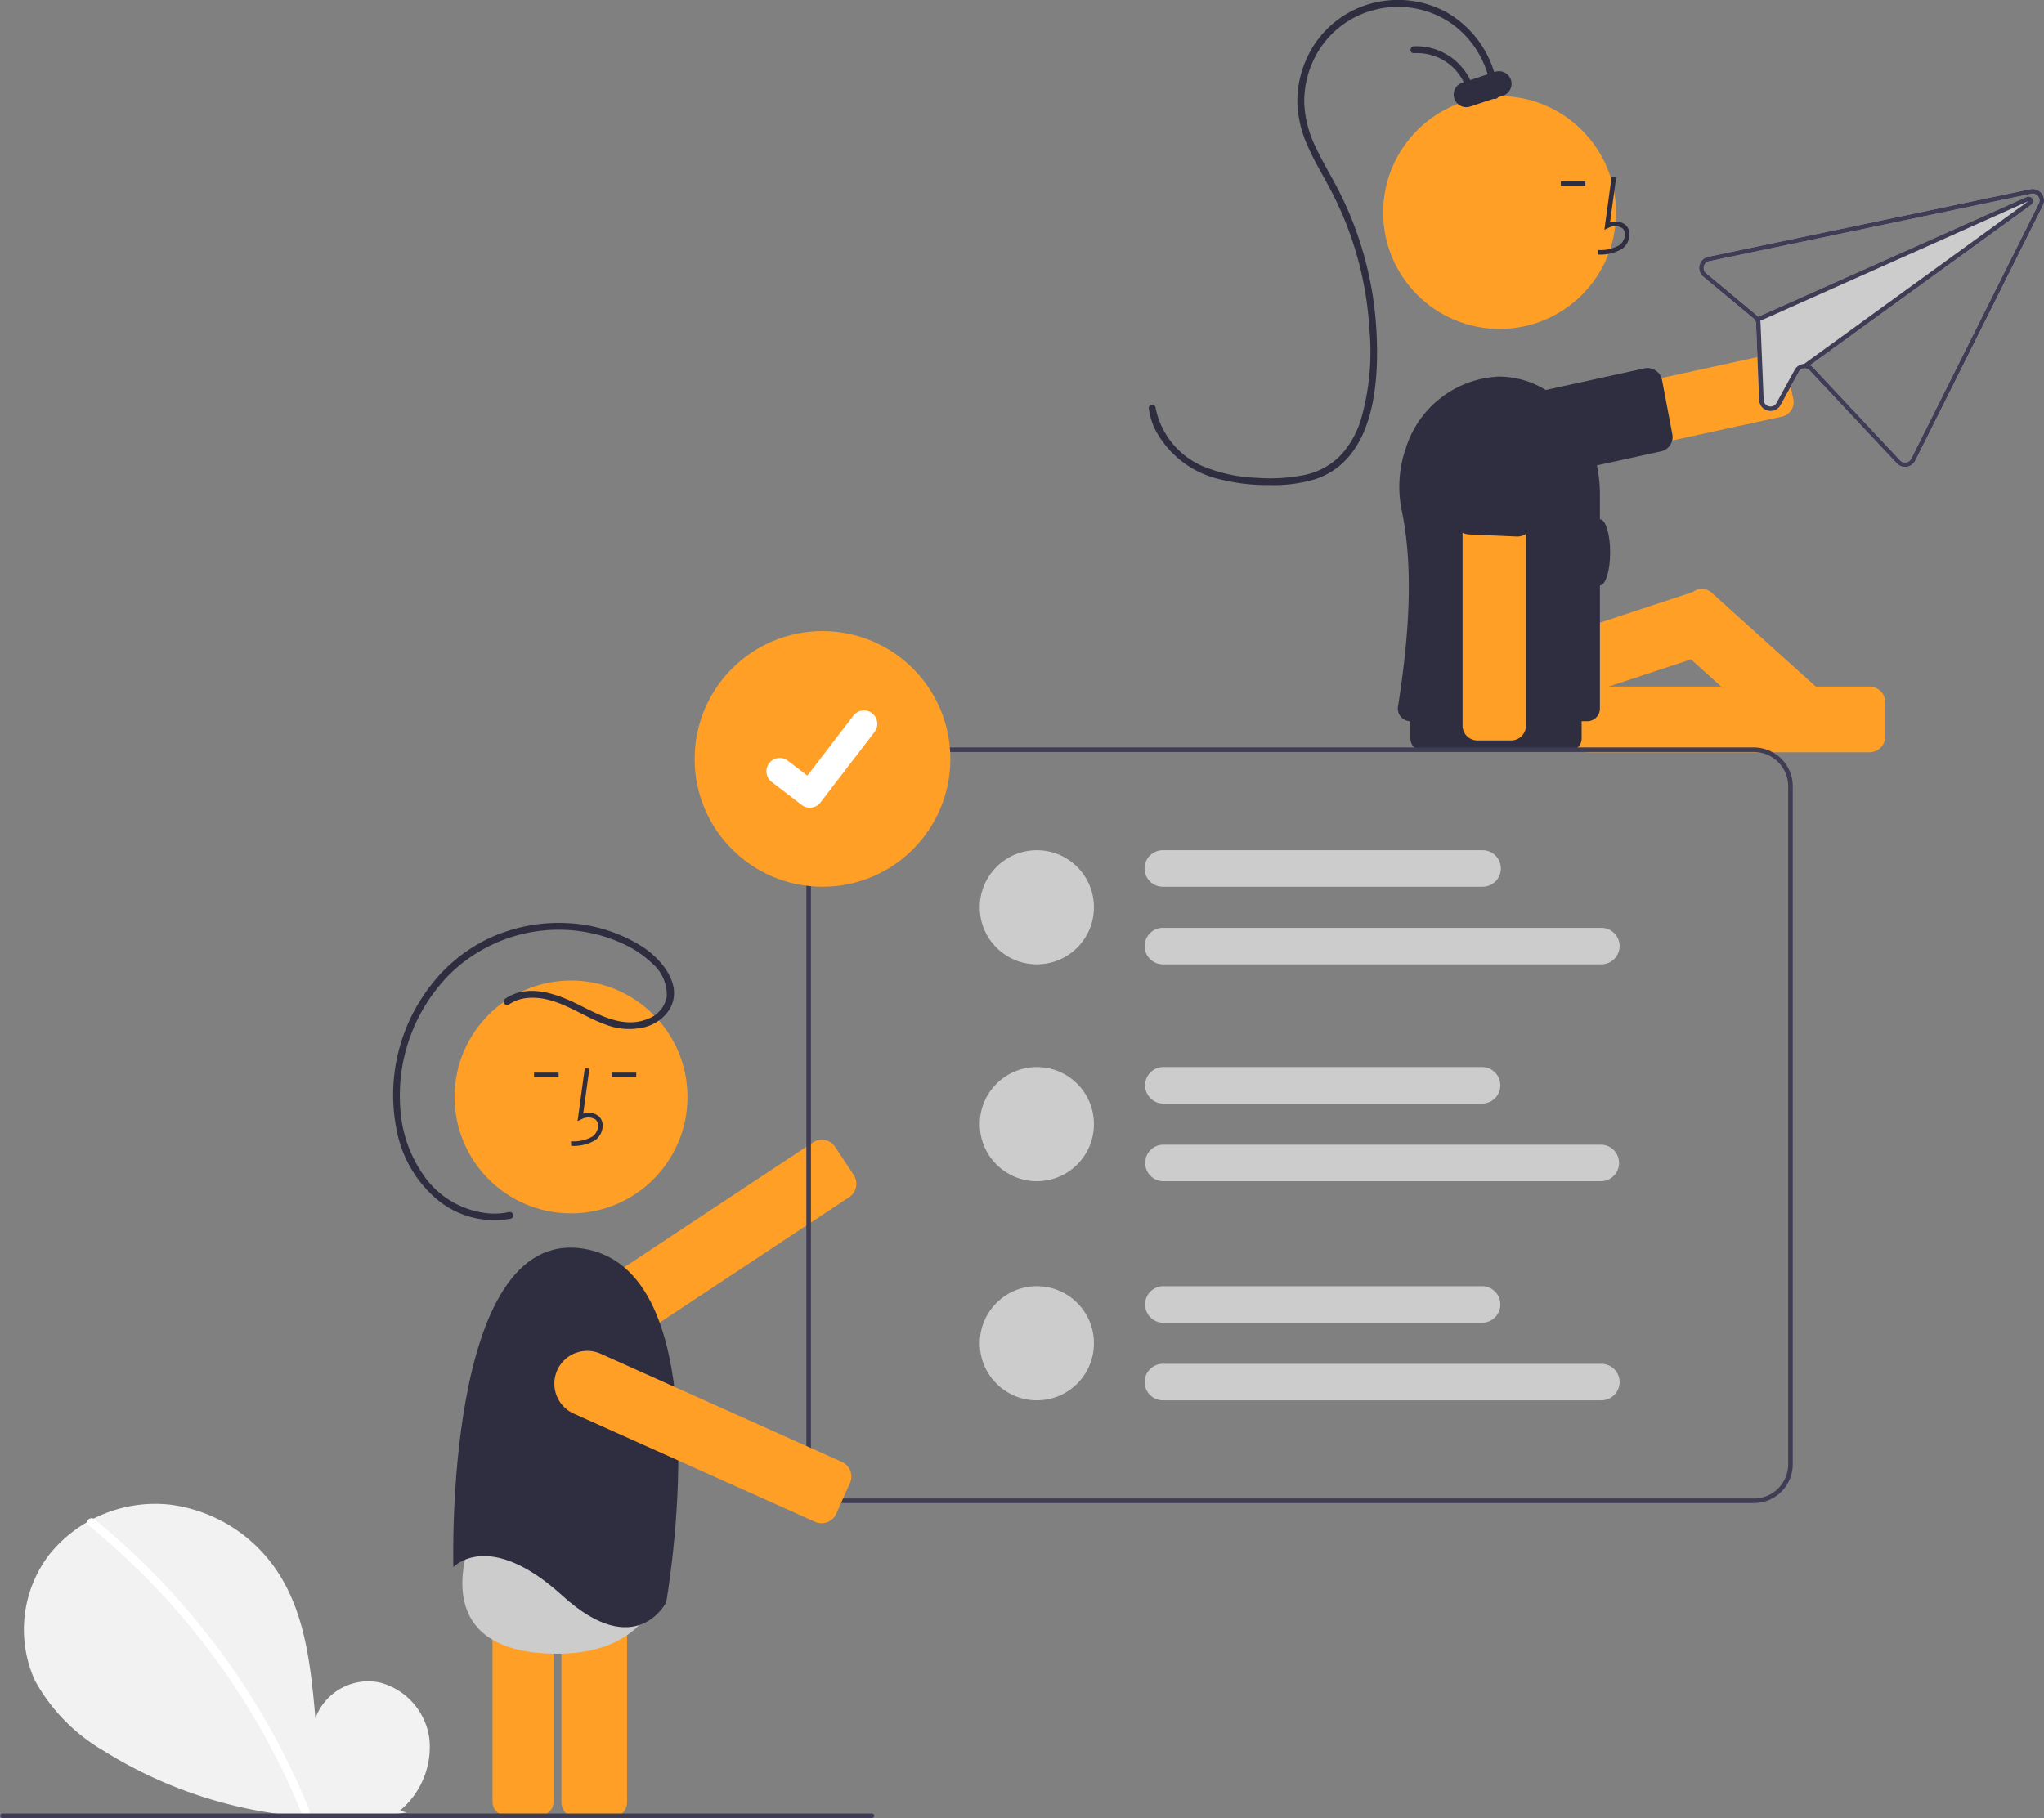 <svg id="Img" xmlns="http://www.w3.org/2000/svg" width="134.888" height="120" viewBox="0 0 134.888 120">
  <rect x="0" y="0" width="134.888" height="120" fill="#808080" stroke="none"/>
  <path id="Path_1041" data-name="Path 1041" d="M187.587,730.873a5.469,5.469,0,0,0,1.962-4.715,4.421,4.421,0,0,0-3.287-3.753,3.721,3.721,0,0,0-4.238,2.355c-.29-3.266-.624-6.669-2.36-9.45a10.008,10.008,0,0,0-7.247-4.643,8.98,8.98,0,0,0-7.9,3.225,8.149,8.149,0,0,0-1,8.39,12.125,12.125,0,0,0,4.532,4.629,29.082,29.082,0,0,0,20.006,4.075Z" transform="translate(-161.21 -611.353)" fill="#f2f2f2"/>
  <path id="Path_1042" data-name="Path 1042" d="M190.928,716.967a47.861,47.861,0,0,1,6.67,6.623,48,48,0,0,1,7.512,12.554c.135.332-.4.476-.537.148a47.732,47.732,0,0,0-14.039-18.931C190.257,717.134,190.653,716.742,190.928,716.967Z" transform="translate(-184.701 -616.689)" fill="#fff"/>
  <path id="Path_1043" data-name="Path 1043" d="M860.754,356.882H842.218a1.056,1.056,0,0,1-1.055-1.055V353.6a1.056,1.056,0,0,1,1.055-1.055h18.536a1.056,1.056,0,0,1,1.055,1.055v2.224A1.056,1.056,0,0,1,860.754,356.882Z" transform="translate(-737.388 -307.23)" fill="#ff9f26"/>
  <path id="Path_1044" data-name="Path 1044" d="M801.756,317.173l-7.9-7.123A.978.978,0,0,0,792.6,310l-17.288,5.708a.98.98,0,0,0-.623,1.237l.7,2.112a.977.977,0,0,0,1.237.623l15.858-5.236,6.47,5.833a.973.973,0,0,0,.655.252h.052a.973.973,0,0,0,.677-.322l1.489-1.652A.981.981,0,0,0,801.756,317.173Z" transform="translate(-680.892 -270.922)" fill="#ff9f26"/>
  <path id="Path_1045" data-name="Path 1045" d="M368.965,712.208a.905.905,0,0,0-.9.9v18.536a.905.905,0,0,0,.9.9h2.224a.905.905,0,0,0,.9-.9V713.112a.9.9,0,0,0-.9-.9Z" transform="translate(-335.562 -612.704)" fill="#ff9f26"/>
  <path id="Path_1046" data-name="Path 1046" d="M401.532,731.854h-2.224a1.056,1.056,0,0,1-1.055-1.055V712.263a1.056,1.056,0,0,1,1.055-1.055h2.224a1.056,1.056,0,0,1,1.055,1.055V730.8A1.056,1.056,0,0,1,401.532,731.854Z" transform="translate(-361.206 -611.855)" fill="#ff9f26"/>
  <path id="Path_1047" data-name="Path 1047" d="M368.328,722.025s.84,7.556-7.642,7.3-5.182-7.681-5.182-7.681,1.773-1.393,6.254-.046S368.328,722.025,368.328,722.025Z" transform="translate(-324.36 -620.18)" fill="#ccc"/>
  <path id="Path_1048" data-name="Path 1048" d="M407.753,564.822a2.166,2.166,0,0,1-1.2-3.973l14.53-9.616a1.055,1.055,0,0,1,1.462.3l1.227,1.855a1.056,1.056,0,0,1-.3,1.462l-14.53,9.617A2.156,2.156,0,0,1,407.753,564.822Z" transform="translate(-367.431 -475.832)" fill="#ff9f26"/>
  <circle id="Ellipse_141" data-name="Ellipse 141" cx="7.685" cy="7.685" r="7.685" transform="translate(30 64.72)" fill="#ff9f26"/>
  <path id="Path_1049" data-name="Path 1049" d="M402.468,524.822a2.772,2.772,0,0,0,1.6-.38,1.225,1.225,0,0,0,.482-.915.824.824,0,0,0-.28-.677,1.064,1.064,0,0,0-1.006-.145l.407-2.972-.3-.041-.478,3.494.249-.114a.912.912,0,0,1,.932.008.53.53,0,0,1,.174.436.927.927,0,0,1-.359.682,2.493,2.493,0,0,1-1.426.322Z" transform="translate(-364.778 -449.191)" fill="#2f2e41"/>
  <rect id="Rectangle_118" data-name="Rectangle 118" width="1.623" height="0.301" transform="translate(40.364 70.798)" fill="#2f2e41"/>
  <rect id="Rectangle_119" data-name="Rectangle 119" width="1.623" height="0.301" transform="translate(35.242 70.798)" fill="#2f2e41"/>
  <path id="Path_1050" data-name="Path 1050" d="M350.9,619.451s-.664-22.559,8.626-21.011,5.419,23.333,5.419,23.333-1.991,3.981-6.856-.442S350.9,619.451,350.9,619.451Z" transform="translate(-320.981 -516.014)" fill="#2f2e41"/>
  <path id="Path_1051" data-name="Path 1051" d="M331.889,461.087c1.5-1.015,3.382-.326,4.835.4,1.411.7,3,1.6,4.6.921a1.909,1.909,0,0,0,1.218-1.475,2.742,2.742,0,0,0-.949-2.159,6.913,6.913,0,0,0-2.074-1.367,9.694,9.694,0,0,0-2.361-.718,10.275,10.275,0,0,0-8.978,2.822,11.384,11.384,0,0,0-3.228,8.75,8.6,8.6,0,0,0,1.768,4.795,5.9,5.9,0,0,0,4.209,2.218,4.72,4.72,0,0,0,1.2-.1c.284-.06.4.375.12.436a5.92,5.92,0,0,1-4.839-1.244,7.934,7.934,0,0,1-2.689-4.577,11.76,11.76,0,0,1,2.3-9.647,10.516,10.516,0,0,1,3.935-3.105,10.926,10.926,0,0,1,5.077-.932,10.111,10.111,0,0,1,4.894,1.551c1.316.85,2.8,2.652,1.725,4.247a2.8,2.8,0,0,1-1.759,1.109,4.317,4.317,0,0,1-2.369-.206c-1.719-.607-3.308-1.963-5.232-1.758a2.551,2.551,0,0,0-1.17.427C331.876,461.641,331.65,461.249,331.889,461.087Z" transform="translate(-298.539 -395.172)" fill="#2f2e41"/>
  <path id="Path_1052" data-name="Path 1052" d="M804.024,214.518a2.091,2.091,0,0,1,.686-3.8l17.025-3.706a.98.98,0,0,1,1.165.749l-.074.016.074-.016.473,2.173a.979.979,0,0,1-.749,1.165L805.6,214.8a2.132,2.132,0,0,1-.224.036,2.075,2.075,0,0,1-1.352-.32Z" transform="translate(-705.029 -183.599)" fill="#ff9f26"/>
  <path id="Path_1053" data-name="Path 1053" d="M799.827,218.407h0q-.015-.061-.027-.122a2.558,2.558,0,0,1,.72-2.186,4.627,4.627,0,0,1,2.452-1.366l7.762-1.7a.98.98,0,0,1,1.172.774l.677,3.567a.974.974,0,0,1-.753,1.139l-7.811,1.709a5.02,5.02,0,0,1-1.072.118A3,3,0,0,1,799.827,218.407Z" transform="translate(-702.223 -188.717)" fill="#2f2e41"/>
  <circle id="Ellipse_142" data-name="Ellipse 142" cx="7.685" cy="7.685" r="7.685" transform="translate(91.278 6.342)" fill="#ff9f26"/>
  <path id="Path_1054" data-name="Path 1054" d="M852.2,134.339a2.772,2.772,0,0,0,1.6-.38,1.226,1.226,0,0,0,.482-.915.824.824,0,0,0-.28-.677,1.064,1.064,0,0,0-1.006-.145l.407-2.972-.3-.041-.478,3.494.249-.114a.912.912,0,0,1,.932.008.53.53,0,0,1,.174.436.926.926,0,0,1-.359.682,2.492,2.492,0,0,1-1.426.322Z" transform="translate(-746.748 -117.538)" fill="#2f2e41"/>
  <rect id="Rectangle_120" data-name="Rectangle 120" width="1.623" height="0.301" transform="translate(102.999 11.968)" fill="#2f2e41"/>
  <path id="Path_1055" data-name="Path 1055" d="M678.153,58.076a6.353,6.353,0,0,0-2.484-4.654,6.187,6.187,0,0,0-5.276-1.006,6.093,6.093,0,0,0-4.051,3.456,6.342,6.342,0,0,0-.544,2.666,7.205,7.205,0,0,0,.728,2.873c.453.987,1.025,1.914,1.521,2.879a22.988,22.988,0,0,1,1.262,2.947,23.232,23.232,0,0,1,1.254,6.385c.184,3.431-.144,8.44-4.017,9.757a9.493,9.493,0,0,1-3.08.394,12.648,12.648,0,0,1-3.228-.378,6.425,6.425,0,0,1-4.344-3.416,4.757,4.757,0,0,1-.358-1.291c-.016-.122.116-.225.226-.226a.232.232,0,0,1,.226.226,5.336,5.336,0,0,0,3.551,4.008,10.2,10.2,0,0,0,3.125.6,11.552,11.552,0,0,0,3.2-.2,4.64,4.64,0,0,0,2.413-1.372,6.239,6.239,0,0,0,1.26-2.279,16.132,16.132,0,0,0,.568-5.863,22.793,22.793,0,0,0-1.28-6.358,22.29,22.29,0,0,0-1.327-3.007c-.5-.947-1.063-1.868-1.487-2.855a7.449,7.449,0,0,1-.67-2.886,6.817,6.817,0,0,1,.539-2.681,6.535,6.535,0,0,1,3.889-3.671,6.727,6.727,0,0,1,5.427.445,6.839,6.839,0,0,1,3.2,4.179,6.544,6.544,0,0,1,.2,1.322c.015.291-.437.29-.452,0Z" transform="translate(-579.727 -51.756)" fill="#2f2e41"/>
  <path id="Path_1056" data-name="Path 1056" d="M774.009,75.439a3.539,3.539,0,0,0-1.184-2.16,3.491,3.491,0,0,0-2.44-.81c-.291.015-.29-.438,0-.452a3.933,3.933,0,0,1,4.06,3.3C774.488,75.6,774.052,75.726,774.009,75.439Z" transform="translate(-677.085 -68.961)" fill="#2f2e41"/>
  <path id="Path_1057" data-name="Path 1057" d="M789.124,84.791a.829.829,0,0,1,.527-1.047l2.146-.709a.829.829,0,1,1,.52,1.574l-2.146.709a.828.828,0,0,1-1.047-.527Z" transform="translate(-693.151 -78.287)" fill="#2f2e41"/>
  <path id="Path_1058" data-name="Path 1058" d="M897.218,139.037a.754.754,0,0,0-.326,1.318l3.317,2.756a.489.489,0,0,1,.118.147.461.461,0,0,1,.045.182l.207,5.054a.737.737,0,0,0,.58.7h.006a.736.736,0,0,0,.827-.373l1.2-2.182a.453.453,0,0,1,.405-.232.439.439,0,0,1,.322.143l5.741,6.126a.749.749,0,0,0,.659.23.756.756,0,0,0,.564-.408l8.418-16.842a.754.754,0,0,0-.829-1.076l-.273.057Zm-.134,1.087a.453.453,0,0,1,.2-.791l20.97-4.393.279-.059a.453.453,0,0,1,.5.645l-8.418,16.842a.452.452,0,0,1-.734.107l-5.741-6.126a.723.723,0,0,0-.2-.151l14.588-10.583a.3.3,0,0,0-.248-.539.26.26,0,0,0-.049.017L900.517,143a.742.742,0,0,0-.117-.119Z" transform="translate(-784.489 -122.09)" fill="#ccc"/>
  <path id="Path_1059" data-name="Path 1059" d="M897.218,139.037a.754.754,0,0,0-.326,1.318l3.317,2.756a.489.489,0,0,1,.118.147.461.461,0,0,1,.045.182l.207,5.054a.737.737,0,0,0,.58.7h.006a.736.736,0,0,0,.827-.373l1.2-2.182a.453.453,0,0,1,.405-.232.439.439,0,0,1,.322.143l5.741,6.126a.749.749,0,0,0,.659.23.756.756,0,0,0,.564-.408l8.418-16.842a.754.754,0,0,0-.829-1.076l-.273.057Zm-.134,1.087a.453.453,0,0,1,.2-.791l20.97-4.393.279-.059a.453.453,0,0,1,.5.645l-8.418,16.842a.452.452,0,0,1-.734.107l-5.741-6.126a.723.723,0,0,0-.2-.151.733.733,0,0,0-.342-.087h-.053a.752.752,0,0,0-.62.389l-1.2,2.183a.439.439,0,0,1-.5.222h0a.438.438,0,0,1-.347-.422l-.207-5.054a.707.707,0,0,0-.023-.158h0a.722.722,0,0,0-.054-.144.705.705,0,0,0-.08-.126.739.739,0,0,0-.117-.119Z" transform="translate(-784.489 -122.09)" fill="#3f3d56"/>
  <path id="Path_1060" data-name="Path 1060" d="M922.107,145.8l17.712-7.906a.259.259,0,0,1,.049-.017.3.3,0,0,1,.248.539L925.528,149l-.257.187-.176-.244.039-.03h0l14.8-10.741-17.7,7.9h0l-.077.033-.123-.275Z" transform="translate(-806.078 -124.893)" fill="#3f3d56"/>
  <path id="Path_1061" data-name="Path 1061" d="M770.949,349.73a.83.83,0,0,0-.829.829v3.014a.83.83,0,0,0,.829.829h9.644a.83.83,0,0,0,.829-.829v-3.014a.83.83,0,0,0-.829-.829Z" transform="translate(-677.046 -304.836)" fill="#2f2e41"/>
  <path id="Path_1062" data-name="Path 1062" d="M765.141,221.484a7.725,7.725,0,0,0-.248,4.15c.766,3.757.481,8.2-.272,12.945a.848.848,0,0,0,.777.9h11.782a.848.848,0,0,0,.777-.9V224.49c0-4.163-2.83-7.57-6.37-7.751-.1-.006-.2-.009-.3-.009A6.75,6.75,0,0,0,765.141,221.484Z" transform="translate(-672.375 -191.875)" fill="#2f2e41"/>
  <path id="Path_1063" data-name="Path 1063" d="M792.976,259.632V242.208a2.091,2.091,0,1,1,4.183,0v17.424a.981.981,0,0,1-.979.979h-2.224A.981.981,0,0,1,792.976,259.632Z" transform="translate(-696.458 -211.738)" fill="#ff9f26"/>
  <path id="Path_1064" data-name="Path 1064" d="M793.623,238.037l-3.161-.139a.981.981,0,0,1-.935-1.022l.222-5.043a2.562,2.562,0,0,1,5.118.225l-.222,5.043a.979.979,0,0,1-.977.936Z" transform="translate(-693.527 -202.622)" fill="#2f2e41"/>
  <ellipse id="Ellipse_143" data-name="Ellipse 143" cx="0.678" cy="2.185" rx="0.678" ry="2.185" transform="translate(104.902 34.272)" fill="#2f2e41"/>
  <circle id="Ellipse_144" data-name="Ellipse 144" cx="3.767" cy="3.767" r="3.767" transform="translate(64.657 56.118)" fill="#ccc"/>
  <path id="Path_1065" data-name="Path 1065" d="M683.871,460.641H654.94a1.205,1.205,0,1,1,0-2.411h28.931a1.205,1.205,0,1,1,0,2.411Z" transform="translate(-578.197 -396.989)" fill="#ccc"/>
  <path id="Path_1066" data-name="Path 1066" d="M676.035,426.641h-21.1a1.205,1.205,0,1,1,0-2.411h21.1a1.205,1.205,0,1,1,0,2.411Z" transform="translate(-578.197 -368.112)" fill="#ccc"/>
  <circle id="Ellipse_145" data-name="Ellipse 145" cx="3.767" cy="3.767" r="3.767" transform="translate(64.657 70.431)" fill="#ccc"/>
  <path id="Path_1067" data-name="Path 1067" d="M683.871,555.641H654.94a1.206,1.206,0,0,1,0-2.411h28.931a1.206,1.206,0,0,1,0,2.411Z" transform="translate(-578.197 -477.676)" fill="#ccc"/>
  <path id="Path_1068" data-name="Path 1068" d="M676.035,521.641h-21.1a1.206,1.206,0,0,1,0-2.411h21.1a1.206,1.206,0,0,1,0,2.411Z" transform="translate(-578.197 -448.799)" fill="#ccc"/>
  <circle id="Ellipse_146" data-name="Ellipse 146" cx="3.767" cy="3.767" r="3.767" transform="translate(64.657 84.895)" fill="#ccc"/>
  <path id="Path_1069" data-name="Path 1069" d="M683.871,651.641H654.94a1.205,1.205,0,1,1,0-2.411h28.931a1.205,1.205,0,1,1,0,2.411Z" transform="translate(-578.197 -559.213)" fill="#ccc"/>
  <path id="Path_1070" data-name="Path 1070" d="M676.035,617.641h-21.1a1.206,1.206,0,0,1,0-2.411h21.1a1.206,1.206,0,0,1,0,2.411Z" transform="translate(-578.197 -530.335)" fill="#ccc"/>
  <path id="Path_1071" data-name="Path 1071" d="M568.153,429.106H508.182a2.565,2.565,0,0,1-2.562-2.562V381.792a2.565,2.565,0,0,1,2.562-2.562h59.971a2.565,2.565,0,0,1,2.562,2.562v44.752A2.565,2.565,0,0,1,568.153,429.106Zm-59.971-49.574a2.263,2.263,0,0,0-2.26,2.26v44.752a2.263,2.263,0,0,0,2.26,2.26h59.971a2.263,2.263,0,0,0,2.26-2.26V381.792a2.263,2.263,0,0,0-2.26-2.26Z" transform="translate(-452.406 -329.896)" fill="#3f3d56"/>
  <circle id="Ellipse_147" data-name="Ellipse 147" cx="8.438" cy="8.438" r="8.438" transform="translate(45.841 41.654)" fill="#ff9f26"/>
  <path id="Path_1072" data-name="Path 1072" d="M490.925,369.42a.875.875,0,0,1-.527-.175l-.009-.007-1.983-1.518a.881.881,0,1,1,1.072-1.4l1.284.985,3.035-3.959a.881.881,0,0,1,1.235-.163l-.019.026.019-.025a.882.882,0,0,1,.163,1.235l-3.57,4.656A.882.882,0,0,1,490.925,369.42Z" transform="translate(-437.482 -316.109)" fill="#fff"/>
  <path id="Path_1073" data-name="Path 1073" d="M412.942,654.99a1.044,1.044,0,0,1-.43-.092h0l-15.9-7.132a2.167,2.167,0,1,1,1.774-3.954l15.9,7.132a1.055,1.055,0,0,1,.531,1.394l-.91,2.029A1.058,1.058,0,0,1,412.942,654.99Z" transform="translate(-358.726 -554.45)" fill="#ff9f26"/>
  <path id="Path_1074" data-name="Path 1074" d="M209.917,846.531h-57.41a.151.151,0,0,1,0-.3h57.41a.151.151,0,0,1,0,.3Z" transform="translate(-152.356 -726.531)" fill="#3f3d56"/>
</svg>

